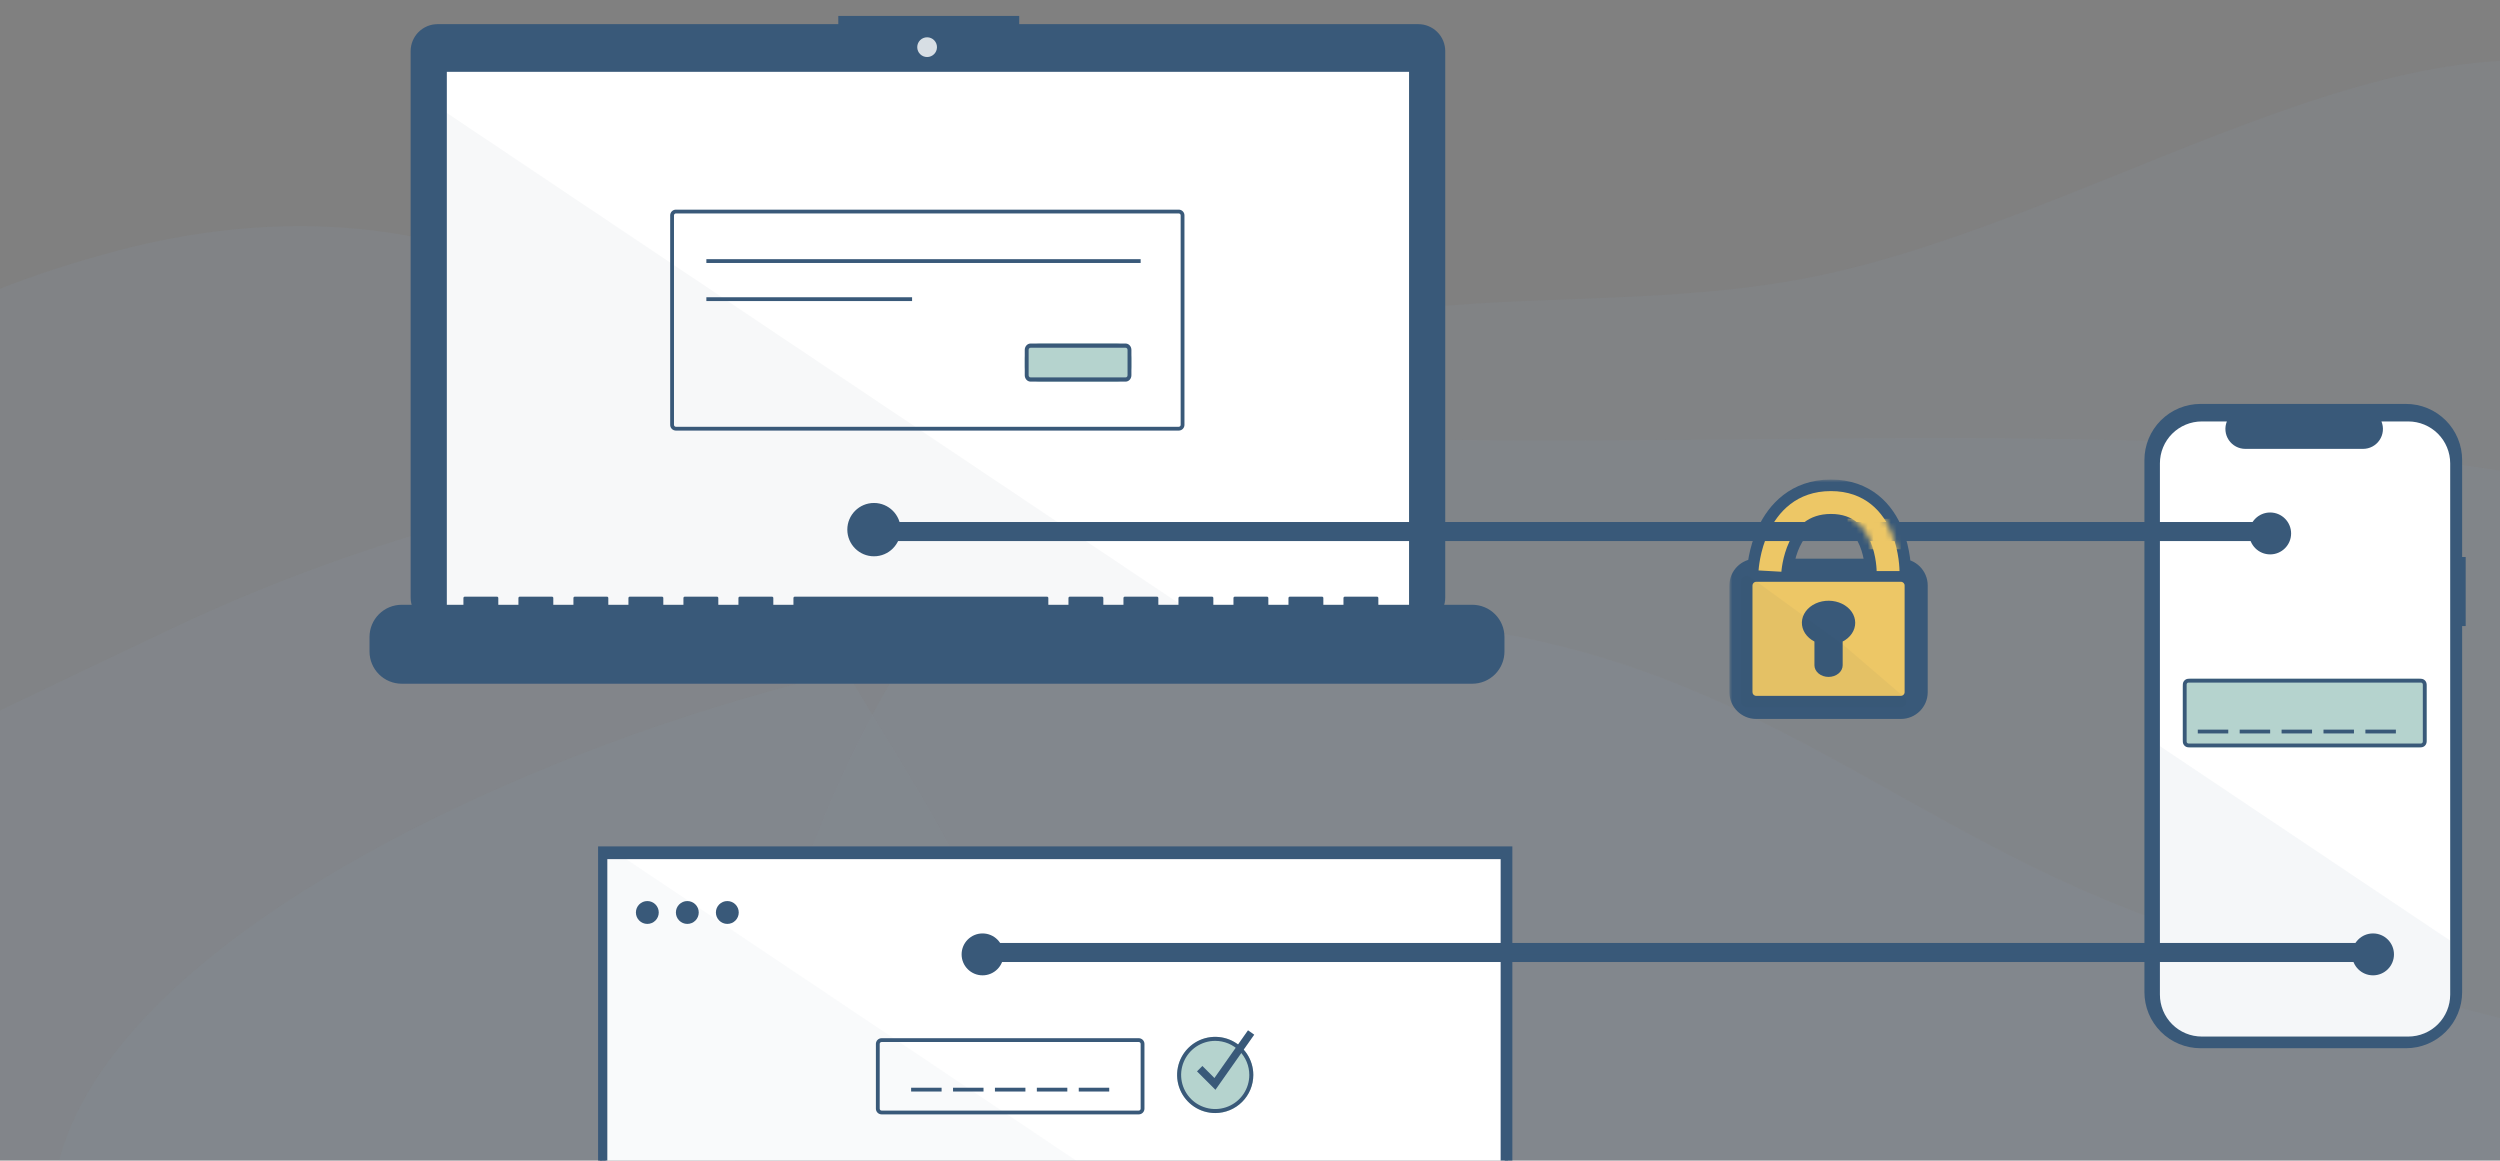 <svg width="433" height="201" viewBox="0 0 433 201" fill="none" xmlns="http://www.w3.org/2000/svg">
<rect x="0" y="0" width="433" height="201" fill="#808080" stroke="none"/>
<g clip-path="url(#clip0_1497_34431)">
<g opacity="0.5">
<path opacity="0.2" fill-rule="evenodd" clip-rule="evenodd" d="M191.383 73.893C227.928 43.904 272.032 56.649 314.793 47.781C366.365 37.085 424.429 -6.271 463.608 17.436C504.957 42.454 514.781 104.462 498.163 158.731C483.187 207.638 429.614 236.325 386.555 269.065C353.726 294.027 320.383 314.086 282.978 322.35C239.757 331.899 192.571 341.887 162.469 318.575C130.353 293.702 121.796 247.534 127.21 201.713C132.612 156.001 152.074 106.151 191.383 73.893Z" fill="#889BAF"/>
<path opacity="0.25" fill-rule="evenodd" clip-rule="evenodd" d="M241.295 107.52C297.602 110.863 324.141 139.852 367.833 157.134C420.529 177.978 506.358 185.478 519.453 217.545C533.273 251.387 489.11 288.015 429.121 307.214C375.057 324.517 305.443 311.827 241.295 306.565C192.388 302.554 147.195 295.78 108.546 280.92C63.888 263.75 15.502 244.782 9.757 217.545C3.627 188.485 35.456 160.579 78.815 139.975C122.072 119.42 180.729 103.925 241.295 107.52Z" fill="#889BAF"/>
<path opacity="0.25" fill-rule="evenodd" clip-rule="evenodd" d="M141.777 107.75C129.849 85.419 119.492 61.799 97.085 49.927C73.536 37.45 46.163 36.585 20.346 43.411C-8.435 51.02 -35.786 64.61 -52.207 89.396C-71.285 118.191 -84.493 153.485 -74.415 186.438C-63.978 220.562 -32.43 242.122 -0.552 258.296C32.783 275.208 70.469 290.632 105.656 277.797C140.827 264.968 166.553 231.034 174.312 194.51C180.99 163.07 156.906 136.074 141.777 107.75Z" fill="#889BAF"/>
<path opacity="0.25" fill-rule="evenodd" clip-rule="evenodd" d="M228.913 75.629C154.569 72.688 87.283 81.365 28.36 109.506C-43.681 143.912 -126.789 180.467 -128.814 246.477C-131.046 319.195 -69.982 395.149 18.304 437.253C100.433 476.42 197.268 461.835 283.451 443.085C360.167 426.395 418.283 391.169 458.15 341.56C510.389 276.555 596.359 200.275 535.404 129.562C474.744 59.192 337.039 79.906 228.913 75.629Z" fill="#889BAF"/>
</g>
<g clip-path="url(#clip1_1497_34431)">
<path d="M427.056 96.478H426.443V79.681C426.443 78.404 426.192 77.14 425.703 75.96C425.215 74.781 424.499 73.709 423.596 72.806C422.693 71.904 421.621 71.188 420.442 70.699C419.262 70.21 417.998 69.959 416.722 69.959H381.135C379.858 69.959 378.594 70.21 377.414 70.699C376.235 71.188 375.163 71.904 374.261 72.806C373.358 73.709 372.642 74.781 372.153 75.96C371.665 77.14 371.413 78.404 371.413 79.681V171.831C371.413 173.107 371.665 174.372 372.153 175.551C372.642 176.731 373.358 177.802 374.261 178.705C375.163 179.608 376.235 180.324 377.414 180.812C378.594 181.301 379.858 181.552 381.135 181.552H416.722C417.998 181.552 419.262 181.301 420.442 180.812C421.621 180.324 422.693 179.608 423.596 178.705C424.499 177.802 425.215 176.731 425.703 175.551C426.192 174.372 426.443 173.107 426.443 171.831V108.434H427.056V96.478Z" fill="#395979"/>
<path d="M424.374 80.252V172.268C424.373 174.194 423.608 176.04 422.247 177.402C420.885 178.764 419.038 179.529 417.112 179.529H381.354C380.401 179.529 379.457 179.341 378.576 178.976C377.696 178.611 376.895 178.076 376.222 177.402C375.548 176.728 375.013 175.927 374.648 175.046C374.284 174.165 374.096 173.221 374.097 172.268V80.252C374.097 78.327 374.861 76.481 376.222 75.12C377.584 73.759 379.43 72.994 381.354 72.994H385.693C385.48 73.518 385.399 74.086 385.457 74.648C385.515 75.21 385.71 75.75 386.026 76.219C386.341 76.688 386.767 77.073 387.266 77.339C387.764 77.605 388.321 77.744 388.886 77.745H409.274C409.84 77.746 410.397 77.607 410.897 77.342C411.397 77.076 411.823 76.692 412.139 76.222C412.455 75.752 412.65 75.212 412.707 74.649C412.764 74.086 412.682 73.518 412.467 72.994H417.112C419.038 72.994 420.884 73.759 422.246 75.12C423.607 76.481 424.373 78.327 424.374 80.252Z" fill="white"/>
<path d="M418.973 117.562H379.385C378.656 117.562 378.065 118.152 378.065 118.881V128.118C378.065 128.847 378.656 129.438 379.385 129.438H418.973C419.702 129.438 420.293 128.847 420.293 128.118V118.881C420.293 118.152 419.702 117.562 418.973 117.562Z" fill="#B5D3CE"/>
<path d="M419.303 129.438H379.055C378.793 129.438 378.541 129.333 378.356 129.148C378.17 128.962 378.066 128.711 378.065 128.448V118.551C378.066 118.289 378.17 118.037 378.356 117.852C378.541 117.666 378.793 117.562 379.055 117.562H419.303C419.565 117.562 419.817 117.666 420.002 117.852C420.188 118.037 420.292 118.289 420.293 118.551V128.448C420.292 128.711 420.188 128.962 420.002 129.148C419.817 129.333 419.565 129.438 419.303 129.438ZM379.055 118.221C378.968 118.221 378.884 118.256 378.822 118.318C378.76 118.38 378.725 118.464 378.725 118.551V128.448C378.725 128.536 378.76 128.62 378.822 128.681C378.884 128.743 378.968 128.778 379.055 128.778H419.303C419.39 128.778 419.474 128.743 419.536 128.681C419.598 128.62 419.633 128.536 419.633 128.448V118.551C419.633 118.464 419.598 118.38 419.536 118.318C419.474 118.256 419.39 118.221 419.303 118.221H379.055Z" fill="#395979"/>
<path d="M385.935 126.373H380.656V127.032H385.935V126.373Z" fill="#395979"/>
<path d="M393.191 126.373H387.913V127.032H393.191V126.373Z" fill="#395979"/>
<path d="M400.449 126.373H395.171V127.032H400.449V126.373Z" fill="#395979"/>
<path d="M407.707 126.372H402.429V127.032H407.707V126.372Z" fill="#395979"/>
<path d="M414.966 126.372H409.688V127.032H414.966V126.372Z" fill="#395979"/>
<path opacity="0.05" d="M424.374 162.912V172.268C424.373 174.194 423.608 176.04 422.247 177.402C420.885 178.764 419.038 179.529 417.112 179.529H381.354C380.401 179.529 379.457 179.341 378.576 178.976C377.696 178.611 376.895 178.076 376.222 177.402C375.548 176.728 375.013 175.927 374.648 175.046C374.284 174.165 374.096 173.221 374.097 172.268V129.229L424.374 162.912Z" fill="#395979"/>
<path d="M261.28 147.913V147.253H260.62H104.907H104.247V147.913V224.45V225.109H104.907H260.62H261.28V224.45V147.913Z" fill="white" stroke="#395979" stroke-width="1.32"/>
<path opacity="0.03" d="M221.231 224.353H105.518C105.343 224.352 105.176 224.283 105.052 224.159C104.929 224.036 104.859 223.868 104.858 223.693V148.476C104.859 148.301 104.929 148.133 105.052 148.01C105.176 147.886 105.343 147.816 105.518 147.816H106.983L221.231 224.353Z" fill="#395979"/>
<path d="M411.665 164.641V163.981H411.005H169.188H168.529V164.641V165.3V165.96H169.188H411.005H411.665V165.3V164.641Z" fill="#395979" stroke="#395979" stroke-width="1.32"/>
<path d="M245.641 4.181H176.53V2.756H145.193V4.181H75.797C75.183 4.181 74.575 4.302 74.008 4.537C73.441 4.772 72.925 5.116 72.491 5.55C72.057 5.984 71.713 6.499 71.478 7.067C71.243 7.634 71.122 8.242 71.122 8.856V103.49C71.122 104.729 71.615 105.919 72.491 106.795C73.368 107.672 74.557 108.164 75.797 108.164H245.641C246.881 108.164 248.07 107.672 248.947 106.795C249.823 105.919 250.316 104.729 250.316 103.49V8.856C250.316 8.242 250.195 7.634 249.96 7.067C249.725 6.499 249.381 5.984 248.947 5.55C248.512 5.116 247.997 4.772 247.43 4.537C246.863 4.302 246.255 4.181 245.641 4.181Z" fill="#395979"/>
<path d="M244.047 12.441H77.391V106.456H244.047V12.441Z" fill="white"/>
<path d="M160.576 9.878C161.52 9.878 162.285 9.113 162.285 8.169C162.285 7.225 161.52 6.459 160.576 6.459C159.631 6.459 158.866 7.225 158.866 8.169C158.866 9.113 159.631 9.878 160.576 9.878Z" fill="#D7DEE4"/>
<path d="M193.322 59.499H180.126C178.668 59.499 177.486 60.681 177.486 62.138V63.458C177.486 64.915 178.668 66.097 180.126 66.097H193.322C194.779 66.097 195.961 64.915 195.961 63.458V62.138C195.961 60.681 194.779 59.499 193.322 59.499Z" fill="#B5D3CE"/>
<path d="M194.953 66.097H178.494C178.227 66.097 177.971 65.981 177.782 65.775C177.593 65.568 177.487 65.289 177.486 64.997V60.599C177.487 60.307 177.593 60.028 177.782 59.822C177.971 59.615 178.227 59.499 178.494 59.499H194.953C195.22 59.499 195.476 59.615 195.665 59.822C195.854 60.028 195.96 60.307 195.961 60.599V64.997C195.96 65.289 195.854 65.568 195.665 65.775C195.476 65.981 195.22 66.097 194.953 66.097ZM178.494 60.232C178.405 60.232 178.32 60.271 178.257 60.34C178.194 60.408 178.158 60.502 178.158 60.599V64.997C178.158 65.095 178.194 65.188 178.257 65.256C178.32 65.325 178.405 65.364 178.494 65.364H194.953C195.042 65.364 195.127 65.325 195.19 65.256C195.253 65.188 195.289 65.095 195.289 64.997V60.599C195.289 60.502 195.253 60.408 195.19 60.34C195.127 60.271 195.042 60.232 194.953 60.232H178.494Z" fill="#395979"/>
<path d="M329.24 98.768H304.168C302.71 98.768 301.528 99.949 301.528 101.407V119.881C301.528 121.339 302.71 122.52 304.168 122.52H329.24C330.698 122.52 331.879 121.339 331.879 119.881V101.407C331.879 99.949 330.698 98.768 329.24 98.768Z" fill="#EDC766"/>
<path fill-rule="evenodd" clip-rule="evenodd" d="M325.896 97.108V97.767H327.697V97.108H328.332C328.332 93.794 327.137 90.61 324.999 88.257C322.86 85.902 319.951 84.571 316.909 84.571C313.868 84.571 310.958 85.902 308.819 88.257C306.681 90.61 305.486 93.794 305.486 97.108V97.767H307.922V97.108C307.922 94.461 308.877 91.931 310.567 90.07C312.255 88.212 314.538 87.175 316.909 87.175C319.281 87.175 321.563 88.212 323.251 90.07C324.941 91.931 325.896 94.461 325.896 97.108ZM326.531 97.108C326.531 97.108 326.531 97.108 326.531 97.108H327.697C327.697 96.887 327.692 96.667 327.681 96.448C327.534 93.538 326.419 90.781 324.538 88.71C322.971 86.985 320.972 85.845 318.82 85.419C320.971 85.845 322.97 86.985 324.537 88.71C326.56 90.937 327.697 93.958 327.697 97.108H326.531ZM318.614 86.683C318.055 86.572 317.485 86.515 316.909 86.515C314.357 86.515 311.91 87.631 310.105 89.617C308.301 91.604 307.287 94.298 307.287 97.108H306.121C306.121 97.108 306.121 97.108 306.121 97.108H307.287C307.287 94.298 308.301 91.604 310.105 89.618C311.91 87.631 314.357 86.515 316.909 86.515C317.485 86.515 318.055 86.572 318.614 86.683Z" fill="#EDC766"/>
<path d="M163.085 188.394H157.807V189.053H163.085V188.394Z" fill="#395979"/>
<path d="M170.344 188.394H165.065V189.053H170.344V188.394Z" fill="#395979"/>
<path d="M177.602 188.394H172.323V189.053H177.602V188.394Z" fill="#395979"/>
<path d="M184.859 188.394H179.581V189.053H184.859V188.394Z" fill="#395979"/>
<path d="M192.118 188.394H186.84V189.053H192.118V188.394Z" fill="#395979"/>
<path d="M259.912 225.342H105.189C104.839 225.342 104.503 225.203 104.256 224.956C104.009 224.708 103.87 224.373 103.869 224.023V148.805C103.87 148.456 104.009 148.12 104.256 147.873C104.503 147.625 104.839 147.486 105.189 147.486H259.912C260.262 147.486 260.597 147.625 260.845 147.873C261.092 148.12 261.231 148.456 261.232 148.805V224.023C261.231 224.373 261.092 224.708 260.845 224.956C260.597 225.203 260.262 225.342 259.912 225.342ZM105.189 148.805V224.023H259.913L259.912 148.805H105.189Z" fill="#395979"/>
<path d="M112.117 160.022C113.21 160.022 114.097 159.136 114.097 158.042C114.097 156.949 113.21 156.063 112.117 156.063C111.024 156.063 110.138 156.949 110.138 158.042C110.138 159.136 111.024 160.022 112.117 160.022Z" fill="#395979"/>
<path d="M119.044 160.022C120.137 160.022 121.023 159.136 121.023 158.042C121.023 156.949 120.137 156.063 119.044 156.063C117.951 156.063 117.064 156.949 117.064 158.042C117.064 159.136 117.951 160.022 119.044 160.022Z" fill="#395979"/>
<path d="M125.972 160.022C127.065 160.022 127.951 159.136 127.951 158.042C127.951 156.949 127.065 156.063 125.972 156.063C124.878 156.063 123.992 156.949 123.992 158.042C123.992 159.136 124.878 160.022 125.972 160.022Z" fill="#395979"/>
<path d="M197.23 193.012H152.694C152.431 193.012 152.18 192.908 151.994 192.722C151.809 192.537 151.704 192.285 151.704 192.023V180.806C151.704 180.544 151.809 180.292 151.994 180.107C152.18 179.921 152.431 179.817 152.694 179.816H197.23C197.493 179.817 197.744 179.921 197.93 180.107C198.115 180.292 198.22 180.544 198.22 180.806V192.023C198.22 192.285 198.115 192.537 197.93 192.722C197.744 192.908 197.493 193.012 197.23 193.012ZM152.694 180.476C152.606 180.476 152.522 180.511 152.461 180.573C152.399 180.635 152.364 180.719 152.364 180.806V192.023C152.364 192.11 152.399 192.194 152.461 192.256C152.522 192.318 152.606 192.353 152.694 192.353H197.23C197.318 192.353 197.402 192.318 197.464 192.256C197.525 192.194 197.56 192.11 197.56 192.023V180.806C197.56 180.719 197.525 180.635 197.464 180.573C197.402 180.511 197.318 180.476 197.23 180.476H152.694Z" fill="#395979"/>
<path d="M210.475 192.779C214.119 192.779 217.073 189.825 217.073 186.181C217.073 182.537 214.119 179.583 210.475 179.583C206.831 179.583 203.877 182.537 203.877 186.181C203.877 189.825 206.831 192.779 210.475 192.779Z" fill="#B5D3CE"/>
<path d="M210.475 192.779C209.17 192.779 207.894 192.392 206.809 191.667C205.724 190.942 204.879 189.912 204.379 188.706C203.88 187.5 203.749 186.174 204.004 184.894C204.258 183.614 204.887 182.438 205.809 181.516C206.732 180.593 207.908 179.964 209.188 179.71C210.468 179.455 211.794 179.586 213 180.085C214.206 180.585 215.236 181.43 215.961 182.515C216.686 183.6 217.073 184.876 217.073 186.181C217.071 187.93 216.375 189.607 215.138 190.844C213.901 192.081 212.224 192.777 210.475 192.779ZM210.475 180.278C209.307 180.278 208.166 180.624 207.195 181.272C206.224 181.921 205.468 182.843 205.021 183.922C204.574 185.001 204.457 186.188 204.685 187.333C204.913 188.478 205.475 189.53 206.301 190.355C207.126 191.181 208.178 191.743 209.323 191.971C210.468 192.199 211.655 192.082 212.734 191.635C213.813 191.188 214.735 190.432 215.384 189.461C216.032 188.49 216.378 187.349 216.378 186.181C216.377 184.616 215.754 183.115 214.647 182.009C213.541 180.902 212.04 180.279 210.475 180.278Z" fill="#395979"/>
<path d="M210.514 188.755L207.32 185.561L208.253 184.628L210.338 186.712L216.155 178.446L217.234 179.206L210.514 188.755Z" fill="#395979"/>
<path opacity="0.04" d="M207.098 106.456H77.391V19.564L207.098 106.456Z" fill="#395979"/>
<path d="M254.995 104.746H238.73V103.574C238.73 103.543 238.724 103.513 238.713 103.485C238.701 103.457 238.684 103.431 238.662 103.409C238.641 103.388 238.615 103.371 238.587 103.359C238.559 103.347 238.529 103.341 238.498 103.341H232.922C232.891 103.341 232.861 103.347 232.833 103.359C232.804 103.371 232.779 103.388 232.757 103.409C232.736 103.431 232.719 103.457 232.707 103.485C232.695 103.513 232.689 103.543 232.689 103.574V104.746H229.204V103.574C229.204 103.543 229.198 103.513 229.186 103.485C229.175 103.457 229.157 103.431 229.136 103.409C229.114 103.388 229.089 103.371 229.06 103.359C229.032 103.347 229.002 103.341 228.972 103.341H223.395C223.365 103.341 223.334 103.347 223.306 103.359C223.278 103.371 223.252 103.388 223.231 103.409C223.209 103.431 223.192 103.457 223.18 103.485C223.169 103.513 223.163 103.543 223.163 103.574V104.746H219.677V103.574C219.677 103.543 219.671 103.513 219.66 103.485C219.648 103.457 219.631 103.431 219.609 103.409C219.588 103.388 219.562 103.371 219.534 103.359C219.506 103.347 219.476 103.341 219.445 103.341H213.869C213.838 103.341 213.808 103.347 213.78 103.359C213.751 103.371 213.726 103.388 213.704 103.409C213.683 103.431 213.666 103.457 213.654 103.485C213.642 103.513 213.636 103.543 213.636 103.574V104.746H210.151V103.574C210.151 103.543 210.145 103.513 210.133 103.485C210.121 103.457 210.104 103.431 210.083 103.409C210.061 103.388 210.036 103.371 210.007 103.359C209.979 103.347 209.949 103.341 209.919 103.341H204.342C204.311 103.341 204.281 103.347 204.253 103.359C204.225 103.371 204.199 103.388 204.178 103.409C204.156 103.431 204.139 103.457 204.127 103.485C204.116 103.513 204.11 103.543 204.11 103.574V104.746H200.624V103.574C200.624 103.543 200.618 103.513 200.607 103.485C200.595 103.457 200.578 103.431 200.556 103.409C200.535 103.388 200.509 103.371 200.481 103.359C200.453 103.347 200.422 103.341 200.392 103.341H194.815C194.785 103.341 194.755 103.347 194.727 103.359C194.698 103.371 194.673 103.388 194.651 103.409C194.63 103.431 194.612 103.457 194.601 103.485C194.589 103.513 194.583 103.543 194.583 103.574V104.746H191.098V103.574C191.098 103.543 191.092 103.513 191.08 103.485C191.068 103.457 191.051 103.431 191.03 103.409C191.008 103.388 190.983 103.371 190.954 103.359C190.926 103.347 190.896 103.341 190.865 103.341H185.289C185.258 103.341 185.228 103.347 185.2 103.359C185.172 103.371 185.146 103.388 185.125 103.409C185.103 103.431 185.086 103.457 185.074 103.485C185.063 103.513 185.057 103.543 185.057 103.574V104.746H181.571V103.574C181.571 103.543 181.565 103.513 181.554 103.485C181.542 103.457 181.525 103.431 181.503 103.409C181.482 103.388 181.456 103.371 181.428 103.359C181.4 103.347 181.369 103.341 181.339 103.341H137.656C137.626 103.341 137.596 103.347 137.567 103.359C137.539 103.371 137.514 103.388 137.492 103.409C137.47 103.431 137.453 103.457 137.442 103.485C137.43 103.513 137.424 103.543 137.424 103.574V104.746H133.939V103.574C133.939 103.543 133.933 103.513 133.921 103.485C133.909 103.457 133.892 103.431 133.871 103.409C133.849 103.388 133.823 103.371 133.795 103.359C133.767 103.347 133.737 103.341 133.706 103.341H128.13C128.099 103.341 128.069 103.347 128.041 103.359C128.013 103.371 127.987 103.388 127.965 103.409C127.944 103.431 127.927 103.457 127.915 103.485C127.903 103.513 127.897 103.543 127.897 103.574V104.746H124.412V103.574C124.412 103.543 124.406 103.513 124.394 103.485C124.383 103.457 124.366 103.431 124.344 103.409C124.322 103.388 124.297 103.371 124.269 103.359C124.24 103.347 124.21 103.341 124.18 103.341H118.603C118.573 103.341 118.543 103.347 118.514 103.359C118.486 103.371 118.461 103.388 118.439 103.409C118.417 103.431 118.4 103.457 118.389 103.485C118.377 103.513 118.371 103.543 118.371 103.574V104.746H114.886V103.574C114.886 103.543 114.88 103.513 114.868 103.485C114.856 103.457 114.839 103.431 114.818 103.409C114.796 103.388 114.77 103.371 114.742 103.359C114.714 103.347 114.684 103.341 114.653 103.341H109.077C109.046 103.341 109.016 103.347 108.988 103.359C108.96 103.371 108.934 103.388 108.912 103.409C108.891 103.431 108.874 103.457 108.862 103.485C108.85 103.513 108.844 103.543 108.844 103.574V104.746H105.359V103.574C105.359 103.543 105.353 103.513 105.341 103.485C105.33 103.457 105.313 103.431 105.291 103.409C105.269 103.388 105.244 103.371 105.216 103.359C105.187 103.347 105.157 103.341 105.127 103.341H99.55C99.52 103.341 99.49 103.347 99.461 103.359C99.433 103.371 99.407 103.388 99.386 103.409C99.364 103.431 99.347 103.457 99.335 103.485C99.324 103.513 99.318 103.543 99.318 103.574V104.746H95.832V103.574C95.833 103.543 95.826 103.513 95.815 103.485C95.803 103.457 95.786 103.431 95.764 103.409C95.743 103.388 95.717 103.371 95.689 103.359C95.661 103.347 95.631 103.341 95.6 103.341H90.024C89.993 103.341 89.963 103.347 89.935 103.359C89.907 103.371 89.881 103.388 89.859 103.409C89.838 103.431 89.821 103.457 89.809 103.485C89.797 103.513 89.791 103.543 89.791 103.574V104.746H86.306V103.574C86.306 103.543 86.3 103.513 86.288 103.485C86.277 103.457 86.26 103.431 86.238 103.409C86.216 103.388 86.191 103.371 86.163 103.359C86.134 103.347 86.104 103.341 86.074 103.341H80.497C80.467 103.341 80.436 103.347 80.408 103.359C80.38 103.371 80.354 103.388 80.333 103.409C80.311 103.431 80.294 103.457 80.282 103.485C80.271 103.513 80.265 103.543 80.265 103.574V104.746H69.576C68.844 104.746 68.119 104.89 67.442 105.17C66.766 105.45 66.151 105.861 65.633 106.379C65.115 106.897 64.705 107.511 64.424 108.188C64.144 108.865 64 109.59 64 110.322V112.844C64 114.323 64.588 115.741 65.633 116.787C66.679 117.833 68.097 118.42 69.576 118.42H254.995C255.728 118.42 256.453 118.276 257.129 117.996C257.806 117.715 258.421 117.305 258.938 116.787C259.456 116.269 259.867 115.654 260.147 114.978C260.427 114.301 260.572 113.576 260.572 112.844V110.322C260.572 109.59 260.427 108.865 260.147 108.188C259.867 107.511 259.456 106.897 258.938 106.379C258.421 105.861 257.806 105.45 257.129 105.17C256.453 104.89 255.728 104.746 254.995 104.746Z" fill="#395979"/>
<path d="M204.159 74.578H117.065C116.802 74.577 116.551 74.473 116.365 74.287C116.18 74.102 116.075 73.85 116.075 73.588V37.299C116.075 37.036 116.18 36.785 116.365 36.599C116.551 36.414 116.802 36.309 117.065 36.309H204.159C204.421 36.309 204.673 36.414 204.858 36.599C205.044 36.785 205.148 37.036 205.148 37.299V73.588C205.148 73.85 205.044 74.102 204.858 74.287C204.673 74.473 204.421 74.577 204.159 74.578ZM117.065 36.969C116.977 36.969 116.894 37.004 116.832 37.066C116.77 37.127 116.735 37.211 116.735 37.299V73.588C116.735 73.675 116.77 73.759 116.832 73.821C116.894 73.883 116.977 73.918 117.065 73.918H204.159C204.246 73.918 204.33 73.883 204.392 73.821C204.454 73.759 204.488 73.675 204.489 73.588V37.299C204.488 37.211 204.454 37.127 204.392 37.066C204.33 37.004 204.246 36.969 204.159 36.969H117.065Z" fill="#395979"/>
<mask id="path-41-outside-1_1497_34431" maskUnits="userSpaceOnUse" x="299.529" y="83.057" width="35" height="42" fill="black">
<rect fill="white" x="299.529" y="83.057" width="35" height="42"/>
<path fill-rule="evenodd" clip-rule="evenodd" d="M304.586 98.767L304.587 98.742C304.589 98.711 304.593 98.668 304.597 98.615C304.606 98.508 304.62 98.36 304.641 98.176C304.683 97.808 304.755 97.293 304.874 96.679C305.111 95.461 305.545 93.807 306.337 92.129C307.939 88.736 311.145 85.057 317.117 85.057C320.02 85.057 322.317 85.94 324.075 87.346C325.802 88.728 326.9 90.525 327.604 92.213C328.307 93.902 328.65 95.564 328.819 96.784C328.905 97.4 328.948 97.916 328.97 98.285C328.981 98.469 328.987 98.618 328.99 98.724C328.99 98.739 328.991 98.754 328.991 98.767H329.241C330.699 98.767 331.88 99.949 331.88 101.407V119.881C331.88 121.339 330.699 122.52 329.241 122.52H304.169C302.711 122.52 301.529 121.339 301.529 119.881V101.407C301.529 99.949 302.711 98.767 304.169 98.767H304.586ZM325.03 98.767C325.028 98.704 325.024 98.62 325.018 98.52C325.002 98.239 324.968 97.827 324.898 97.329C324.759 96.323 324.482 95.015 323.949 93.736C323.415 92.454 322.658 91.283 321.602 90.437C320.576 89.617 319.161 89.016 317.117 89.016C313.192 89.016 311.118 91.275 309.917 93.82C309.307 95.111 308.957 96.426 308.76 97.435C308.663 97.934 308.606 98.347 308.574 98.629C308.568 98.679 308.563 98.726 308.559 98.767H325.03Z"/>
</mask>
<path d="M304.586 98.767V100.767H306.458L306.581 98.899L304.586 98.767ZM304.587 98.742L302.592 98.605L302.592 98.611L304.587 98.742ZM304.597 98.615L306.59 98.781L306.59 98.781L304.597 98.615ZM304.641 98.176L302.654 97.947L302.654 97.947L304.641 98.176ZM304.874 96.679L302.911 96.297L302.911 96.297L304.874 96.679ZM306.337 92.129L308.145 92.983L308.145 92.983L306.337 92.129ZM324.075 87.346L325.324 85.784V85.784L324.075 87.346ZM327.604 92.213L325.757 92.982L325.757 92.982L327.604 92.213ZM328.819 96.784L326.839 97.06L326.839 97.06L328.819 96.784ZM328.97 98.285L330.967 98.166V98.166L328.97 98.285ZM328.99 98.724L326.991 98.78V98.78L328.99 98.724ZM328.991 98.767L326.991 98.815L327.038 100.767H328.991V98.767ZM325.03 98.767V100.767H327.104L327.029 98.695L325.03 98.767ZM325.018 98.52L323.022 98.639V98.639L325.018 98.52ZM324.898 97.329L322.917 97.604L322.917 97.604L324.898 97.329ZM323.949 93.736L325.795 92.966L325.795 92.966L323.949 93.736ZM321.602 90.437L322.851 88.876V88.876L321.602 90.437ZM309.917 93.82L308.108 92.966V92.966L309.917 93.82ZM308.76 97.435L310.724 97.816L308.76 97.435ZM308.574 98.629L310.561 98.857L308.574 98.629ZM308.559 98.767L306.569 98.562L306.342 100.767H308.559V98.767ZM306.581 98.899L306.583 98.874L302.592 98.611L302.59 98.636L306.581 98.899ZM306.582 98.88C306.584 98.857 306.586 98.824 306.59 98.781L302.604 98.449C302.599 98.512 302.595 98.564 302.592 98.605L306.582 98.88ZM306.59 98.781C306.597 98.694 306.609 98.567 306.628 98.404L302.654 97.947C302.63 98.154 302.614 98.323 302.604 98.449L306.59 98.781ZM306.628 98.404C306.665 98.08 306.73 97.617 306.838 97.061L302.911 96.297C302.781 96.969 302.701 97.535 302.654 97.947L306.628 98.404ZM306.838 97.061C307.054 95.948 307.445 94.466 308.145 92.983L304.528 91.275C303.644 93.148 303.169 94.973 302.911 96.297L306.838 97.061ZM308.145 92.983C309.548 90.013 312.183 87.057 317.117 87.057V83.057C310.106 83.057 306.33 87.459 304.528 91.275L308.145 92.983ZM317.117 87.057C319.586 87.057 321.438 87.798 322.825 88.908L325.324 85.784C323.196 84.082 320.454 83.057 317.117 83.057V87.057ZM322.825 88.908C324.214 90.018 325.14 91.499 325.757 92.982L329.45 91.444C328.661 89.551 327.39 87.437 325.324 85.784L322.825 88.908ZM325.757 92.982C326.375 94.465 326.684 95.947 326.839 97.06L330.8 96.509C330.616 95.181 330.24 93.34 329.45 91.444L325.757 92.982ZM326.839 97.06C326.916 97.616 326.954 98.079 326.974 98.403L330.967 98.166C330.942 97.753 330.894 97.184 330.8 96.509L326.839 97.06ZM326.974 98.403C326.983 98.566 326.988 98.693 326.991 98.78L330.989 98.669C330.985 98.543 330.979 98.373 330.967 98.166L326.974 98.403ZM326.991 98.78C326.991 98.792 326.991 98.804 326.991 98.815L330.99 98.72C330.99 98.704 330.99 98.687 330.989 98.669L326.991 98.78ZM329.241 96.767H328.991V100.767H329.241V96.767ZM333.88 101.407C333.88 98.844 331.803 96.767 329.241 96.767V100.767C329.594 100.767 329.88 101.054 329.88 101.407H333.88ZM333.88 119.881V101.407H329.88V119.881H333.88ZM329.241 124.52C331.803 124.52 333.88 122.443 333.88 119.881H329.88C329.88 120.234 329.594 120.52 329.241 120.52V124.52ZM304.169 124.52H329.241V120.52H304.169V124.52ZM299.529 119.881C299.529 122.443 301.606 124.52 304.169 124.52V120.52C303.815 120.52 303.529 120.234 303.529 119.881H299.529ZM299.529 101.407V119.881H303.529V101.407H299.529ZM304.169 96.767C301.606 96.767 299.529 98.844 299.529 101.407H303.529C303.529 101.054 303.815 100.767 304.169 100.767V96.767ZM304.586 96.767H304.169V100.767H304.586V96.767ZM327.029 98.695C327.026 98.616 327.022 98.517 327.015 98.401L323.022 98.639C323.027 98.723 323.03 98.791 323.032 98.84L327.029 98.695ZM327.015 98.401C326.995 98.076 326.957 97.611 326.879 97.054L322.917 97.604C322.978 98.043 323.008 98.402 323.022 98.639L327.015 98.401ZM326.879 97.054C326.725 95.939 326.415 94.453 325.795 92.966L322.103 94.505C322.55 95.578 322.793 96.706 322.917 97.604L326.879 97.054ZM325.795 92.966C325.176 91.479 324.246 89.992 322.851 88.876L320.352 91.999C321.07 92.574 321.655 93.429 322.103 94.505L325.795 92.966ZM322.851 88.876C321.456 87.759 319.596 87.016 317.117 87.016V91.016C318.727 91.016 319.697 91.475 320.352 91.999L322.851 88.876ZM317.117 87.016C314.738 87.016 312.808 87.711 311.283 88.872C309.789 90.01 308.795 91.51 308.108 92.966L311.725 94.674C312.24 93.584 312.883 92.682 313.707 92.054C314.501 91.45 315.57 91.016 317.117 91.016V87.016ZM308.108 92.966C307.406 94.452 307.014 95.938 306.797 97.053L310.724 97.816C310.899 96.914 311.208 95.769 311.725 94.674L308.108 92.966ZM306.797 97.053C306.689 97.61 306.624 98.075 306.587 98.4L310.561 98.857C310.588 98.619 310.638 98.258 310.724 97.816L306.797 97.053ZM306.587 98.4C306.58 98.459 306.574 98.513 306.569 98.562L310.548 98.972C310.552 98.938 310.556 98.9 310.561 98.857L306.587 98.4ZM325.03 96.767H308.559V100.767H325.03V96.767Z" fill="#395979" mask="url(#path-41-outside-1_1497_34431)"/>
<path fill-rule="evenodd" clip-rule="evenodd" d="M308.536 99.024C308.536 99.023 308.536 99.022 306.559 98.912C304.583 98.803 304.583 98.802 304.583 98.801L304.583 98.799L304.583 98.794L304.584 98.781L304.587 98.742C304.589 98.711 304.592 98.668 304.597 98.615C304.605 98.508 304.619 98.36 304.641 98.176C304.683 97.808 304.755 97.293 304.874 96.679C305.111 95.461 305.544 93.807 306.336 92.129C307.939 88.736 311.144 85.057 317.116 85.057C320.02 85.057 322.316 85.94 324.074 87.346C325.801 88.728 326.9 90.525 327.603 92.213C328.307 93.902 328.65 95.564 328.819 96.784C328.904 97.4 328.948 97.916 328.97 98.285C328.981 98.469 328.986 98.618 328.989 98.724C328.991 98.777 328.992 98.82 328.992 98.852L328.992 98.891L328.992 98.904L328.992 98.909L328.993 98.911C328.993 98.912 328.993 98.912 327.013 98.912C325.034 98.912 325.034 98.913 325.034 98.914L325.034 98.915L325.034 98.905C325.033 98.892 325.033 98.868 325.032 98.834C325.03 98.766 325.026 98.66 325.018 98.52C325.001 98.239 324.967 97.827 324.898 97.329C324.758 96.323 324.482 95.015 323.949 93.736C323.415 92.454 322.658 91.283 321.601 90.437C320.576 89.617 319.161 89.016 317.116 89.016C313.191 89.016 311.118 91.275 309.916 93.82C309.306 95.111 308.956 96.426 308.76 97.435C308.663 97.934 308.606 98.347 308.573 98.629C308.557 98.769 308.547 98.876 308.542 98.944C308.539 98.977 308.537 99.001 308.536 99.015L308.535 99.025L308.536 99.024Z" fill="#EDC766"/>
<path d="M321.323 107.874C321.324 107.208 321.115 106.554 320.717 105.975C320.318 105.397 319.744 104.915 319.051 104.576C318.359 104.238 317.571 104.055 316.767 104.046C315.963 104.037 315.17 104.202 314.466 104.525C313.763 104.848 313.173 105.317 312.756 105.886C312.339 106.455 312.108 107.105 312.087 107.77C312.067 108.436 312.256 109.094 312.637 109.681C313.018 110.267 313.577 110.761 314.26 111.114V115.218C314.26 115.483 314.323 115.747 314.446 115.992C314.569 116.238 314.749 116.461 314.976 116.649C315.203 116.837 315.472 116.986 315.769 117.088C316.066 117.19 316.384 117.242 316.705 117.242C317.353 117.242 317.975 117.029 318.434 116.649C318.892 116.269 319.15 115.755 319.15 115.218V111.114C319.814 110.771 320.363 110.294 320.743 109.727C321.123 109.16 321.323 108.522 321.323 107.874Z" fill="#395979"/>
<path opacity="0.05" d="M319.097 111.551L303.101 99.912C302.447 99.436 301.529 99.903 301.529 100.712V121.531C301.529 122.077 301.972 122.52 302.519 122.52H329.207C330.125 122.52 330.549 121.378 329.851 120.78L319.097 111.551Z" fill="#2E4761"/>
<path d="M393.852 91.732V91.073H393.192H151.375H150.715V91.732V92.392V93.052H151.375H393.192H393.852V92.392V91.732Z" fill="#395979" stroke="#395979" stroke-width="1.32"/>
<mask id="mask0_1497_34431" style="mask-type:alpha" maskUnits="userSpaceOnUse" x="304" y="85" width="25" height="15">
<path fill-rule="evenodd" clip-rule="evenodd" d="M308.535 99.024C308.535 99.023 308.535 99.022 306.558 98.912C304.582 98.803 304.582 98.802 304.582 98.801L304.582 98.799L304.582 98.794L304.583 98.781L304.586 98.742C304.588 98.711 304.591 98.668 304.596 98.615C304.604 98.508 304.618 98.36 304.64 98.176C304.682 97.808 304.754 97.293 304.873 96.679C305.11 95.461 305.543 93.807 306.335 92.129C307.938 88.736 311.143 85.057 317.115 85.057C320.019 85.057 322.315 85.94 324.073 87.346C325.8 88.728 326.899 90.525 327.602 92.213C328.306 93.902 328.649 95.564 328.818 96.784C328.904 97.4 328.947 97.916 328.969 98.285C328.98 98.469 328.985 98.618 328.988 98.724C328.99 98.777 328.991 98.82 328.991 98.852L328.991 98.891L328.992 98.904L328.992 98.909L328.992 98.911C328.992 98.912 328.992 98.912 327.012 98.912C325.033 98.912 325.033 98.913 325.033 98.914L325.033 98.915L325.033 98.905C325.032 98.892 325.032 98.868 325.031 98.834C325.029 98.766 325.025 98.66 325.017 98.52C325 98.239 324.966 97.827 324.897 97.329C324.757 96.323 324.481 95.015 323.948 93.736C323.414 92.454 322.657 91.283 321.6 90.437C320.575 89.617 319.16 89.016 317.115 89.016C313.19 89.016 311.117 91.275 309.915 93.82C309.305 95.111 308.955 96.426 308.759 97.435C308.662 97.934 308.605 98.347 308.572 98.629C308.556 98.769 308.546 98.876 308.541 98.944C308.538 98.977 308.536 99.001 308.535 99.015L308.534 99.025L308.535 99.024Z" fill="black"/>
</mask>
<g mask="url(#mask0_1497_34431)">
<rect x="320.002" y="89.85" width="9.237" height="5.278" fill="#EDC766"/>
</g>
<path d="M197.56 44.887H122.343V45.547H197.56V44.887Z" fill="#395979"/>
<path d="M157.972 51.484H122.343V52.144H157.972V51.484Z" fill="#395979"/>
<path d="M151.374 96.351C153.925 96.351 155.993 94.283 155.993 91.732C155.993 89.182 153.925 87.114 151.374 87.114C148.824 87.114 146.756 89.182 146.756 91.732C146.756 94.283 148.824 96.351 151.374 96.351Z" fill="#395979"/>
<path d="M393.191 96.021C395.196 96.021 396.82 94.396 396.82 92.392C396.82 90.388 395.196 88.763 393.191 88.763C391.187 88.763 389.562 90.388 389.562 92.392C389.562 94.396 391.187 96.021 393.191 96.021Z" fill="#395979"/>
<path d="M411.007 168.929C413.011 168.929 414.636 167.304 414.636 165.3C414.636 163.296 413.011 161.671 411.007 161.671C409.003 161.671 407.378 163.296 407.378 165.3C407.378 167.304 409.003 168.929 411.007 168.929Z" fill="#395979"/>
<path d="M170.179 168.929C172.183 168.929 173.808 167.304 173.808 165.3C173.808 163.296 172.183 161.671 170.179 161.671C168.175 161.671 166.55 163.296 166.55 165.3C166.55 167.304 168.175 168.929 170.179 168.929Z" fill="#395979"/>
</g>
</g>
<defs>
<clipPath id="clip0_1497_34431">
<rect width="433" height="201" fill="white"/>
</clipPath>
<clipPath id="clip1_1497_34431">
<rect width="363.056" height="228.195" fill="white" transform="translate(64 2.756)"/>
</clipPath>
</defs>
</svg>
